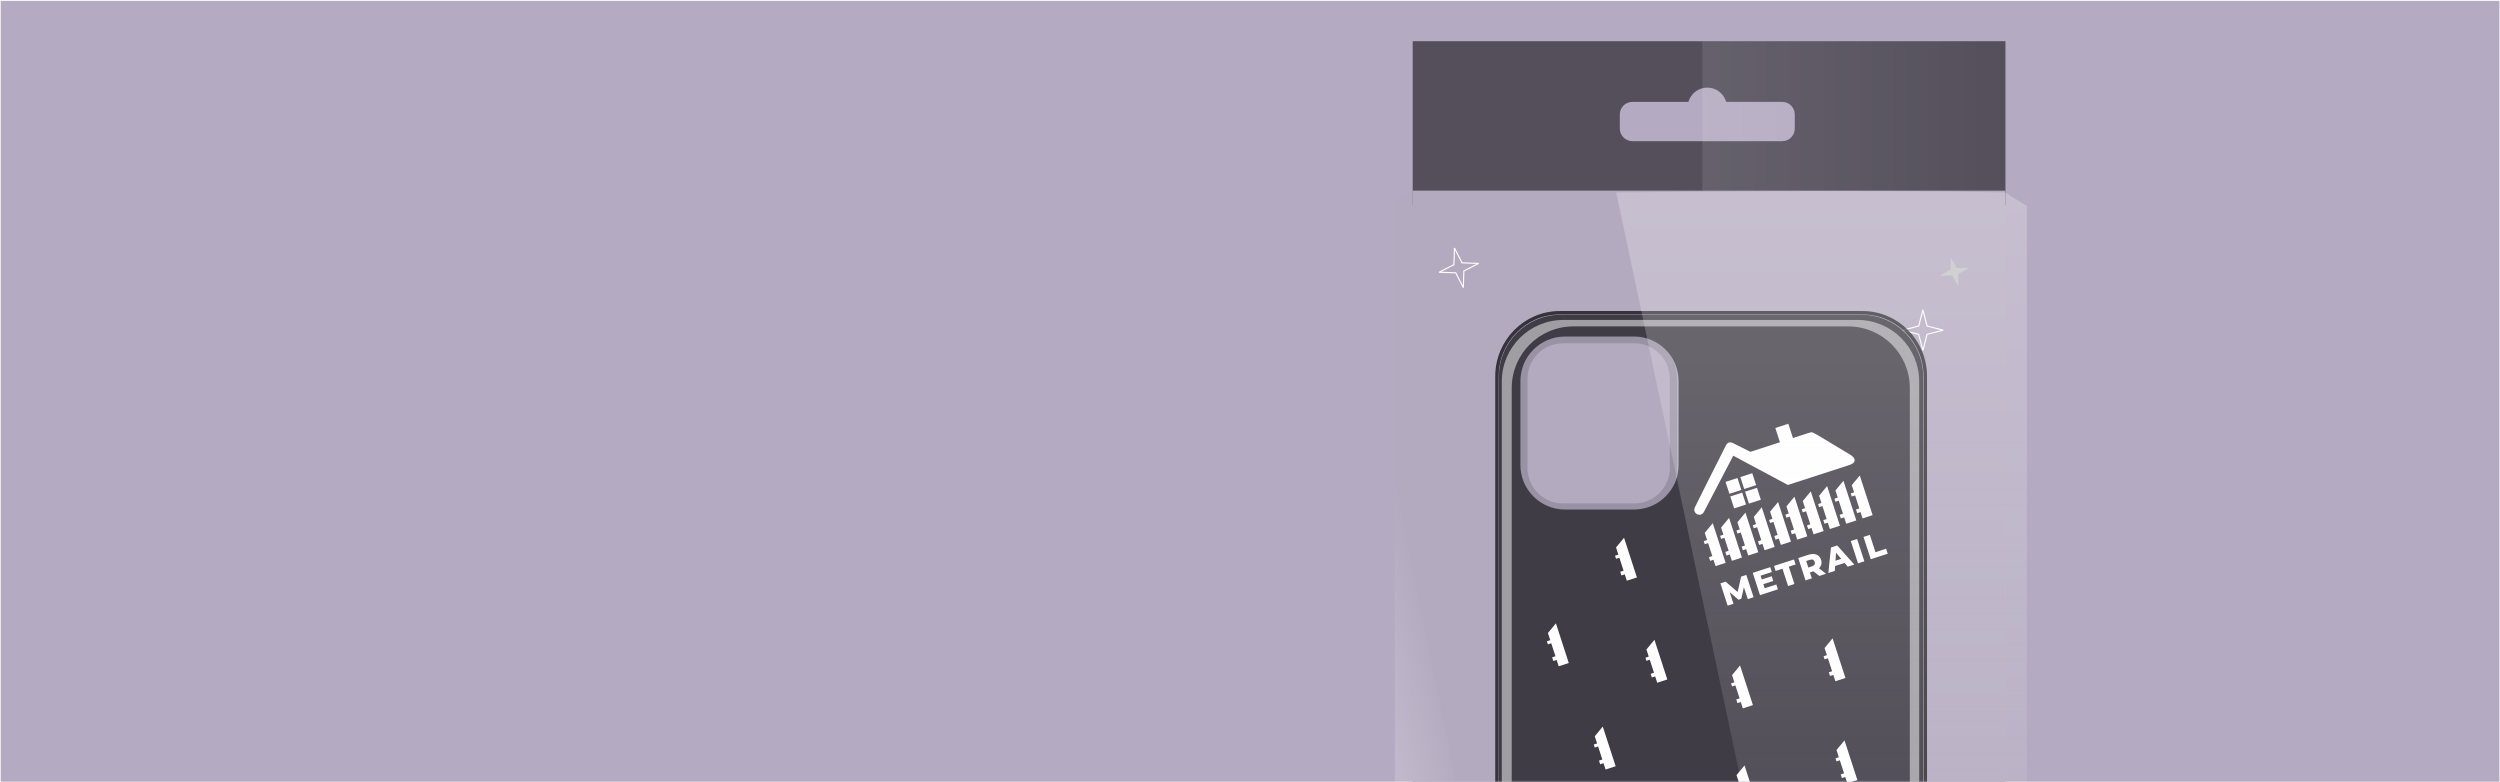 <svg width="1921" height="601" viewBox="0 0 1921 601" fill="none" xmlns="http://www.w3.org/2000/svg">
<rect x="0.559" y="0.656" width="1920" height="600" fill="#B4AAC1"/>
<mask id="mask0_41_5721" style="mask-type:alpha" maskUnits="userSpaceOnUse" x="872" y="0" width="1049" height="601">
<rect x="872.56" y="0.656" width="1048" height="600" fill="#D9D9D9"/>
</mask>
<g mask="url(#mask0_41_5721)">
<g filter="url(#filter0_i_41_5721)">
<path fill-rule="evenodd" clip-rule="evenodd" d="M1540.99 31.648H1085.52V157.863H1540.99V31.648ZM1311.88 67.317C1304.97 67.317 1299.15 71.958 1297.36 78.293H1254.3C1248.97 78.293 1244.66 82.61 1244.66 87.937V98.83C1244.66 104.157 1248.97 108.474 1254.3 108.474H1369.46C1374.79 108.474 1379.1 104.157 1379.1 98.83V87.937C1379.1 82.61 1374.79 78.293 1369.46 78.293H1326.4C1324.61 71.958 1318.79 67.317 1311.88 67.317Z" fill="#544F5B"/>
</g>
<rect x="1308.08" y="31.648" width="232.773" height="115.291" fill="url(#paint0_linear_41_5721)"/>
<g filter="url(#filter1_i_41_5721)">
<rect x="1085.39" y="146.938" width="455.463" height="828.514" fill="#B4AAC1"/>
</g>
<mask id="mask1_41_5721" style="mask-type:alpha" maskUnits="userSpaceOnUse" x="1085" y="146" width="456" height="822">
<rect x="1085.52" y="146.938" width="455.472" height="820.348" fill="#C4C4C4"/>
</mask>
<g mask="url(#mask1_41_5721)">
<path d="M1123.32 201.748L1123.43 201.978L1123.69 201.987L1136.23 202.39L1125.06 208.102L1124.83 208.22L1124.82 208.478L1124.42 221.015L1118.71 209.847L1118.59 209.617L1118.33 209.609L1105.79 209.206L1116.96 203.494L1117.19 203.376L1117.2 203.118L1117.6 190.58L1123.32 201.748Z" stroke="white" stroke-width="0.877"/>
<path d="M1480.67 250.267L1480.74 250.517L1480.99 250.582L1493.13 253.715L1480.99 256.848L1480.74 256.913L1480.67 257.163L1477.54 269.309L1474.41 257.163L1474.34 256.913L1474.09 256.848L1461.94 253.715L1474.09 250.582L1474.34 250.517L1474.41 250.267L1477.54 238.12L1480.67 250.267Z" stroke="white" stroke-width="0.877"/>
<path d="M1115.77 600.291L1115.16 609.719L1123.12 614.814L1113.69 614.203L1108.59 622.16L1109.2 612.732L1101.25 607.637L1110.68 608.247L1115.77 600.291Z" fill="#C4C4C4"/>
<path d="M1498.94 197.625L1503.53 205.881L1512.98 205.856L1504.73 210.448L1504.75 219.895L1500.16 211.639L1490.71 211.664L1498.97 207.072L1498.94 197.625Z" fill="#C4C4C4"/>
</g>
<g filter="url(#filter2_f_41_5721)">
<path d="M1198.53 240.31C1171.86 240.31 1150.26 262.21 1150.26 289.19V849.831C1150.26 876.81 1171.86 898.711 1198.53 898.711H1431.14C1457.81 898.711 1479.41 876.81 1479.41 849.831V289.19C1479.41 262.21 1457.81 240.31 1431.14 240.31H1198.53Z" stroke="black" stroke-opacity="0.71" stroke-width="2.63"/>
</g>
<g filter="url(#filter3_f_41_5721)">
<path d="M1170.89 291.014C1170.89 274.403 1184.36 260.938 1200.97 260.938H1255.84C1272.45 260.938 1285.92 274.403 1285.92 291.014V359.609C1285.92 376.22 1272.45 389.685 1255.84 389.685H1200.97C1184.36 389.685 1170.89 376.22 1170.89 359.609V291.014Z" stroke="black" stroke-opacity="0.15" stroke-width="5.699"/>
</g>
<path fill-rule="evenodd" clip-rule="evenodd" d="M1199.14 241.872C1172.99 241.872 1151.79 263.069 1151.79 289.216V849.887C1151.79 876.034 1172.99 897.231 1199.14 897.231H1430.39C1456.54 897.231 1477.73 876.035 1477.73 849.887V289.216C1477.73 263.069 1456.54 241.872 1430.39 241.872H1199.14ZM1202.48 258.597C1183.59 258.597 1168.28 273.906 1168.28 292.79V357.325C1168.28 376.209 1183.59 391.517 1202.48 391.517H1255.62C1274.5 391.517 1289.81 376.209 1289.81 357.325V292.79C1289.81 273.906 1274.5 258.597 1255.62 258.597H1202.48Z" fill="#3E3945"/>
<mask id="mask2_41_5721" style="mask-type:alpha" maskUnits="userSpaceOnUse" x="1151" y="241" width="327" height="657">
<path fill-rule="evenodd" clip-rule="evenodd" d="M1199.14 241.872C1172.99 241.872 1151.79 263.069 1151.79 289.216V849.887C1151.79 876.034 1172.99 897.231 1199.14 897.231H1430.39C1456.54 897.231 1477.73 876.035 1477.73 849.887V289.216C1477.73 263.069 1456.54 241.872 1430.39 241.872H1199.14ZM1202.48 258.597C1183.59 258.597 1168.28 273.906 1168.28 292.79V357.325C1168.28 376.209 1183.59 391.517 1202.48 391.517H1255.62C1274.5 391.517 1289.81 376.209 1289.81 357.325V292.79C1289.81 273.906 1274.5 258.597 1255.62 258.597H1202.48Z" fill="#C4C4C4"/>
</mask>
<g mask="url(#mask2_41_5721)">
<path d="M1359.37 399.494L1361.93 398.664L1360.14 393.158L1366.29 385.715L1376.17 416.189L1368.43 418.702L1366.85 413.837L1364.29 414.667L1363.37 411.85L1365.93 411.02L1362.69 401.032L1360.13 401.863L1359.37 399.494Z" fill="white"/>
<path d="M1321.71 411.711L1324.27 410.88L1322.49 405.374L1328.63 397.931L1338.52 428.406L1330.77 430.919L1329.19 426.053L1326.63 426.884L1325.72 424.067L1328.28 423.236L1325.04 413.249L1322.48 414.079L1321.71 411.711Z" fill="white"/>
<path d="M1309.16 415.782L1311.72 414.951L1309.93 409.445L1316.08 402.002L1325.97 432.476L1318.22 434.989L1316.64 430.124L1314.08 430.955L1313.17 428.138L1315.73 427.307L1312.49 417.319L1309.93 418.15L1309.16 415.782Z" fill="white"/>
<path d="M1371.92 395.423L1374.48 394.592L1372.69 389.086L1378.84 381.644L1388.73 412.118L1380.98 414.631L1379.4 409.765L1376.84 410.596L1375.93 407.779L1378.49 406.948L1375.25 396.961L1372.69 397.792L1371.92 395.423Z" fill="white"/>
<path d="M1334.26 407.638L1336.82 406.808L1335.04 401.302L1341.18 393.859L1351.07 424.333L1343.32 426.846L1341.74 421.981L1339.18 422.811L1338.27 419.995L1340.83 419.164L1337.59 409.176L1335.03 410.007L1334.26 407.638Z" fill="white"/>
<path d="M1384.47 391.351L1387.03 390.52L1385.24 385.014L1391.39 377.572L1401.28 408.046L1393.53 410.559L1391.95 405.693L1389.39 406.524L1388.48 403.707L1391.04 402.876L1387.8 392.889L1385.24 393.72L1384.47 391.351Z" fill="white"/>
<path d="M1346.81 403.566L1349.38 402.736L1347.59 397.23L1353.74 389.787L1363.62 420.261L1355.88 422.774L1354.3 417.909L1351.74 418.739L1350.82 415.922L1353.38 415.092L1350.14 405.104L1347.58 405.935L1346.81 403.566Z" fill="white"/>
<path d="M1397.02 387.279L1399.58 386.449L1397.8 380.943L1403.94 373.5L1413.83 403.974L1406.08 406.487L1404.5 401.622L1401.94 402.452L1401.03 399.635L1403.59 398.805L1400.35 388.817L1397.79 389.648L1397.02 387.279Z" fill="white"/>
<path d="M1409.57 383.207L1412.13 382.376L1410.35 376.871L1416.5 369.428L1426.38 399.902L1418.63 402.415L1417.06 397.549L1414.49 398.38L1413.58 395.563L1416.14 394.733L1412.9 384.745L1410.34 385.576L1409.57 383.207Z" fill="white"/>
<path d="M1422.13 379.136L1424.69 378.305L1422.9 372.799L1429.05 365.356L1438.93 395.83L1431.19 398.343L1429.61 393.478L1427.05 394.309L1426.13 391.492L1428.69 390.661L1425.46 380.673L1422.89 381.504L1422.13 379.136Z" fill="white"/>
<path d="M1367.71 339.823L1344.99 347.193L1331.9 340.602C1329.18 339.215 1327.4 339.893 1326.07 342.493C1318.36 357.552 1303.22 388.075 1302.45 389.576C1299.92 394.538 1306.86 398.128 1309.38 393.18C1311.91 388.232 1331.83 350.156 1331.83 350.156L1373.8 372.645L1420.81 357.395C1428.04 355.05 1424.59 351.184 1421.97 349.545L1396.6 334.287C1392.09 331.989 1392.93 331.64 1389.36 332.798L1377.7 336.58L1374.15 325.614L1364.15 328.856L1367.71 339.823Z" fill="white"/>
<rect x="1325.9" y="370.274" width="9.63" height="9.63" transform="rotate(-17.973 1325.9 370.274)" fill="white"/>
<rect x="1337.27" y="366.585" width="9.63" height="9.63" transform="rotate(-17.973 1337.27 366.585)" fill="white"/>
<rect x="1340.91" y="377.797" width="9.63" height="9.63" transform="rotate(-17.973 1340.91 377.797)" fill="white"/>
<rect x="1329.53" y="381.486" width="9.63" height="9.63" transform="rotate(-17.973 1329.53 381.486)" fill="white"/>
<path d="M1327.52 465.392L1321.95 448.231L1325.95 446.935L1336.84 456.298L1334.73 456.982L1337.86 443.07L1341.86 441.774L1347.47 458.918L1343.01 460.366L1339.6 450.012L1340.36 449.765L1338 460.121L1335.84 460.821L1327.71 453.869L1328.64 453.566L1332 463.936L1327.52 465.392ZM1353.43 445.362L1361.39 442.778L1362.57 446.406L1354.6 448.991L1353.43 445.362ZM1355.97 452.017L1364.94 449.107L1366.15 452.857L1352.38 457.327L1346.81 440.166L1360.27 435.8L1361.49 439.551L1352.83 442.358L1355.97 452.017ZM1373.97 450.322L1369.65 437.01L1364.38 438.72L1363.13 434.871L1378.51 429.885L1379.75 433.733L1374.51 435.435L1378.83 448.747L1373.97 450.322ZM1387.35 445.981L1381.78 428.821L1389.63 426.276C1391.2 425.767 1392.63 425.583 1393.92 425.724C1395.23 425.859 1396.35 426.308 1397.28 427.071C1398.21 427.818 1398.89 428.845 1399.31 430.152C1399.73 431.443 1399.78 432.663 1399.47 433.813C1399.15 434.946 1398.5 435.951 1397.52 436.829C1396.55 437.685 1395.29 438.368 1393.72 438.877L1388.57 440.547L1390.07 437.812L1392.21 444.407L1387.35 445.981ZM1397.97 442.538L1391.67 437.67L1396.85 435.992L1403.16 440.852L1397.97 442.538ZM1390.23 438.327L1387.35 436.796L1392.21 435.221C1393.22 434.893 1393.9 434.428 1394.25 433.828C1394.61 433.222 1394.66 432.527 1394.41 431.743C1394.15 430.942 1393.7 430.403 1393.05 430.126C1392.41 429.844 1391.59 429.867 1390.58 430.196L1385.72 431.77L1387.16 428.84L1390.23 438.327ZM1404.91 440.285L1406.92 420.667L1411.7 419.117L1424.87 433.812L1419.82 435.45L1409.09 422.592L1411 421.972L1409.86 438.679L1404.91 440.285ZM1407.97 435.607L1408.06 431.623L1416.44 428.903L1418.86 432.076L1407.97 435.607ZM1427.71 432.888L1422.15 415.728L1427 414.153L1432.57 431.314L1427.71 432.888ZM1437.49 429.716L1431.92 412.556L1436.78 410.981L1441.1 424.293L1449.28 421.637L1450.53 425.486L1437.49 429.716Z" fill="white"/>
<path d="M1330.13 525.108L1332.69 524.277L1330.91 518.771L1337.05 511.328L1346.94 541.803L1339.19 544.316L1337.61 539.45L1335.05 540.281L1334.14 537.464L1336.7 536.633L1333.46 526.646L1330.9 527.476L1330.13 525.108Z" fill="white"/>
<path d="M1401.23 504.262L1403.79 503.432L1402 497.926L1408.15 490.483L1418.04 520.957L1410.29 523.47L1408.71 518.605L1406.15 519.435L1405.24 516.619L1407.8 515.788L1404.56 505.8L1402 506.631L1401.23 504.262Z" fill="white"/>
<path d="M1264.35 505.398L1266.91 504.568L1265.12 499.062L1271.27 491.619L1281.16 522.093L1273.41 524.606L1271.83 519.741L1269.27 520.571L1268.36 517.755L1270.92 516.924L1267.68 506.936L1265.12 507.767L1264.35 505.398Z" fill="white"/>
<path d="M1333.57 601.937L1336.13 601.106L1334.34 595.6L1340.49 588.157L1350.38 618.631L1342.63 621.144L1341.05 616.279L1338.49 617.11L1337.58 614.293L1340.14 613.462L1336.9 603.474L1334.34 604.305L1333.57 601.937Z" fill="white"/>
<path d="M1240.99 427.001L1243.55 426.17L1241.76 420.665L1247.91 413.222L1257.8 443.696L1250.05 446.209L1248.47 441.343L1245.91 442.174L1245 439.357L1247.56 438.526L1244.32 428.539L1241.76 429.37L1240.99 427.001Z" fill="white"/>
<path d="M1188.65 492.754L1191.21 491.923L1189.42 486.417L1195.57 478.975L1205.45 509.449L1197.71 511.962L1196.13 507.096L1193.57 507.927L1192.65 505.11L1195.22 504.279L1191.98 494.292L1189.41 495.123L1188.65 492.754Z" fill="white"/>
<path d="M1224.65 572.082L1227.21 571.251L1225.43 565.745L1231.57 558.302L1241.46 588.776L1233.71 591.289L1232.13 586.424L1229.57 587.255L1228.66 584.438L1231.22 583.607L1227.98 573.619L1225.42 574.45L1224.65 572.082Z" fill="white"/>
<path d="M1410.4 582.68L1412.96 581.849L1411.17 576.343L1417.32 568.901L1427.21 599.375L1419.46 601.888L1417.88 597.022L1415.32 597.853L1414.41 595.036L1416.97 594.205L1413.73 584.218L1411.17 585.049L1410.4 582.68Z" fill="white"/>
</g>
<g filter="url(#filter4_i_41_5721)">
<path fill-rule="evenodd" clip-rule="evenodd" d="M1199.14 241.872C1172.99 241.872 1151.79 263.069 1151.79 289.216V849.887C1151.79 876.034 1172.99 897.231 1199.14 897.231H1430.39C1456.54 897.231 1477.73 876.035 1477.73 849.887V289.216C1477.73 263.069 1456.54 241.872 1430.39 241.872H1199.14ZM1202.48 258.597C1183.59 258.597 1168.28 273.906 1168.28 292.79V357.325C1168.28 376.209 1183.59 391.517 1202.48 391.517H1255.62C1274.5 391.517 1289.81 376.209 1289.81 357.325V292.79C1289.81 273.906 1274.5 258.597 1255.62 258.597H1202.48Z" fill="white" fill-opacity="0.01"/>
</g>
<g filter="url(#filter5_f_41_5721)">
<path fill-rule="evenodd" clip-rule="evenodd" d="M1201.31 245.833C1175.16 245.833 1153.96 267.03 1153.96 293.177V849.041C1153.96 871.906 1170.17 890.985 1191.72 895.415C1174.1 888.525 1161.61 871.372 1161.61 851.303V298.154C1161.61 272.006 1182.8 250.81 1208.95 250.81H1420.16C1446.3 250.81 1467.5 272.006 1467.5 298.154V851.303C1467.5 871.168 1455.26 888.175 1437.92 895.201C1458.98 890.4 1474.7 871.556 1474.7 849.041V293.177C1474.7 267.03 1453.5 245.833 1427.35 245.833H1201.31Z" fill="white" fill-opacity="0.5"/>
</g>
<g filter="url(#filter6_i_41_5721)">
<rect x="1071.8" y="157.863" width="485.654" height="834.117" fill="#C4C4C4" fill-opacity="0.01"/>
</g>
<g filter="url(#filter7_i_41_5721)">
<path d="M1084.07 146.888L1071.8 157.863H1557.45L1541.08 146.888H1084.07Z" fill="#C4C4C4" fill-opacity="0.01"/>
</g>
<path d="M1084.07 146.888L1071.8 157.863H1557.45L1541.08 146.888H1084.07Z" stroke="#B3B3B3" stroke-width="0.088" stroke-linecap="round" stroke-linejoin="round"/>
<path d="M1241.91 147.902C1241.91 147.902 1435.67 145.619 1540.85 147.902L1557.45 158.336V942.591H1410.69C1354.43 679.979 1241.91 147.902 1241.91 147.902Z" fill="url(#paint1_linear_41_5721)"/>
<path d="M1071.8 990.494V367.65L1196.64 990.494H1071.8Z" fill="url(#paint2_linear_41_5721)"/>
</g>
<defs>
<filter id="filter0_i_41_5721" x="1085.52" y="31.648" width="455.472" height="126.215" filterUnits="userSpaceOnUse" color-interpolation-filters="sRGB">
<feFlood flood-opacity="0" result="BackgroundImageFix"/>
<feBlend mode="normal" in="SourceGraphic" in2="BackgroundImageFix" result="shape"/>
<feColorMatrix in="SourceAlpha" type="matrix" values="0 0 0 0 0 0 0 0 0 0 0 0 0 0 0 0 0 0 127 0" result="hardAlpha"/>
<feOffset/>
<feGaussianBlur stdDeviation="0.658"/>
<feComposite in2="hardAlpha" operator="arithmetic" k2="-1" k3="1"/>
<feColorMatrix type="matrix" values="0 0 0 0 0 0 0 0 0 0 0 0 0 0 0 0 0 0 0.25 0"/>
<feBlend mode="normal" in2="shape" result="effect1_innerShadow_41_5721"/>
</filter>
<filter id="filter1_i_41_5721" x="1085.39" y="146.5" width="455.463" height="828.952" filterUnits="userSpaceOnUse" color-interpolation-filters="sRGB">
<feFlood flood-opacity="0" result="BackgroundImageFix"/>
<feBlend mode="normal" in="SourceGraphic" in2="BackgroundImageFix" result="shape"/>
<feColorMatrix in="SourceAlpha" type="matrix" values="0 0 0 0 0 0 0 0 0 0 0 0 0 0 0 0 0 0 127 0" result="hardAlpha"/>
<feOffset dy="-0.438"/>
<feGaussianBlur stdDeviation="0.658"/>
<feComposite in2="hardAlpha" operator="arithmetic" k2="-1" k3="1"/>
<feColorMatrix type="matrix" values="0 0 0 0 0 0 0 0 0 0 0 0 0 0 0 0 0 0 0.25 0"/>
<feBlend mode="normal" in2="shape" result="effect1_innerShadow_41_5721"/>
</filter>
<filter id="filter2_f_41_5721" x="1127.03" y="217.077" width="375.61" height="704.867" filterUnits="userSpaceOnUse" color-interpolation-filters="sRGB">
<feFlood flood-opacity="0" result="BackgroundImageFix"/>
<feBlend mode="normal" in="SourceGraphic" in2="BackgroundImageFix" result="shape"/>
<feGaussianBlur stdDeviation="10.959" result="effect1_foregroundBlur_41_5721"/>
</filter>
<filter id="filter3_f_41_5721" x="1146.12" y="236.17" width="164.564" height="178.283" filterUnits="userSpaceOnUse" color-interpolation-filters="sRGB">
<feFlood flood-opacity="0" result="BackgroundImageFix"/>
<feBlend mode="normal" in="SourceGraphic" in2="BackgroundImageFix" result="shape"/>
<feGaussianBlur stdDeviation="10.959" result="effect1_foregroundBlur_41_5721"/>
</filter>
<filter id="filter4_i_41_5721" x="1150.48" y="241.872" width="327.258" height="655.359" filterUnits="userSpaceOnUse" color-interpolation-filters="sRGB">
<feFlood flood-opacity="0" result="BackgroundImageFix"/>
<feBlend mode="normal" in="SourceGraphic" in2="BackgroundImageFix" result="shape"/>
<feColorMatrix in="SourceAlpha" type="matrix" values="0 0 0 0 0 0 0 0 0 0 0 0 0 0 0 0 0 0 127 0" result="hardAlpha"/>
<feOffset dx="-1.315"/>
<feGaussianBlur stdDeviation="5.48"/>
<feComposite in2="hardAlpha" operator="arithmetic" k2="-1" k3="1"/>
<feColorMatrix type="matrix" values="0 0 0 0 0 0 0 0 0 0 0 0 0 0 0 0 0 0 0.51 0"/>
<feBlend mode="normal" in2="shape" result="effect1_innerShadow_41_5721"/>
</filter>
<filter id="filter5_f_41_5721" x="1147.39" y="239.258" width="333.886" height="662.733" filterUnits="userSpaceOnUse" color-interpolation-filters="sRGB">
<feFlood flood-opacity="0" result="BackgroundImageFix"/>
<feBlend mode="normal" in="SourceGraphic" in2="BackgroundImageFix" result="shape"/>
<feGaussianBlur stdDeviation="3.288" result="effect1_foregroundBlur_41_5721"/>
</filter>
<filter id="filter6_i_41_5721" x="1071.8" y="156.986" width="485.654" height="834.994" filterUnits="userSpaceOnUse" color-interpolation-filters="sRGB">
<feFlood flood-opacity="0" result="BackgroundImageFix"/>
<feBlend mode="normal" in="SourceGraphic" in2="BackgroundImageFix" result="shape"/>
<feColorMatrix in="SourceAlpha" type="matrix" values="0 0 0 0 0 0 0 0 0 0 0 0 0 0 0 0 0 0 127 0" result="hardAlpha"/>
<feOffset dy="-0.877"/>
<feGaussianBlur stdDeviation="8.767"/>
<feComposite in2="hardAlpha" operator="arithmetic" k2="-1" k3="1"/>
<feColorMatrix type="matrix" values="0 0 0 0 0 0 0 0 0 0 0 0 0 0 0 0 0 0 0.4 0"/>
<feBlend mode="normal" in2="shape" result="effect1_innerShadow_41_5721"/>
</filter>
<filter id="filter7_i_41_5721" x="1071.75" y="146.844" width="485.742" height="11.063" filterUnits="userSpaceOnUse" color-interpolation-filters="sRGB">
<feFlood flood-opacity="0" result="BackgroundImageFix"/>
<feBlend mode="normal" in="SourceGraphic" in2="BackgroundImageFix" result="shape"/>
<feColorMatrix in="SourceAlpha" type="matrix" values="0 0 0 0 0 0 0 0 0 0 0 0 0 0 0 0 0 0 127 0" result="hardAlpha"/>
<feOffset/>
<feGaussianBlur stdDeviation="5.48"/>
<feComposite in2="hardAlpha" operator="arithmetic" k2="-1" k3="1"/>
<feColorMatrix type="matrix" values="0 0 0 0 0 0 0 0 0 0 0 0 0 0 0 0 0 0 0.25 0"/>
<feBlend mode="normal" in2="shape" result="effect1_innerShadow_41_5721"/>
</filter>
<linearGradient id="paint0_linear_41_5721" x1="1308.08" y1="89.293" x2="1540.85" y2="89.293" gradientUnits="userSpaceOnUse">
<stop offset="0.016" stop-color="white" stop-opacity="0.1"/>
<stop offset="1" stop-color="white" stop-opacity="0"/>
</linearGradient>
<linearGradient id="paint1_linear_41_5721" x1="1438.1" y1="146.887" x2="1438.1" y2="986.492" gradientUnits="userSpaceOnUse">
<stop stop-color="white" stop-opacity="0.25"/>
<stop offset="0.906" stop-color="#FDFDFD" stop-opacity="0"/>
</linearGradient>
<linearGradient id="paint2_linear_41_5721" x1="971.648" y1="820.378" x2="1163.71" y2="777.85" gradientUnits="userSpaceOnUse">
<stop offset="0.016" stop-color="white" stop-opacity="0.7"/>
<stop offset="1" stop-color="white" stop-opacity="0"/>
</linearGradient>
</defs>
</svg>
